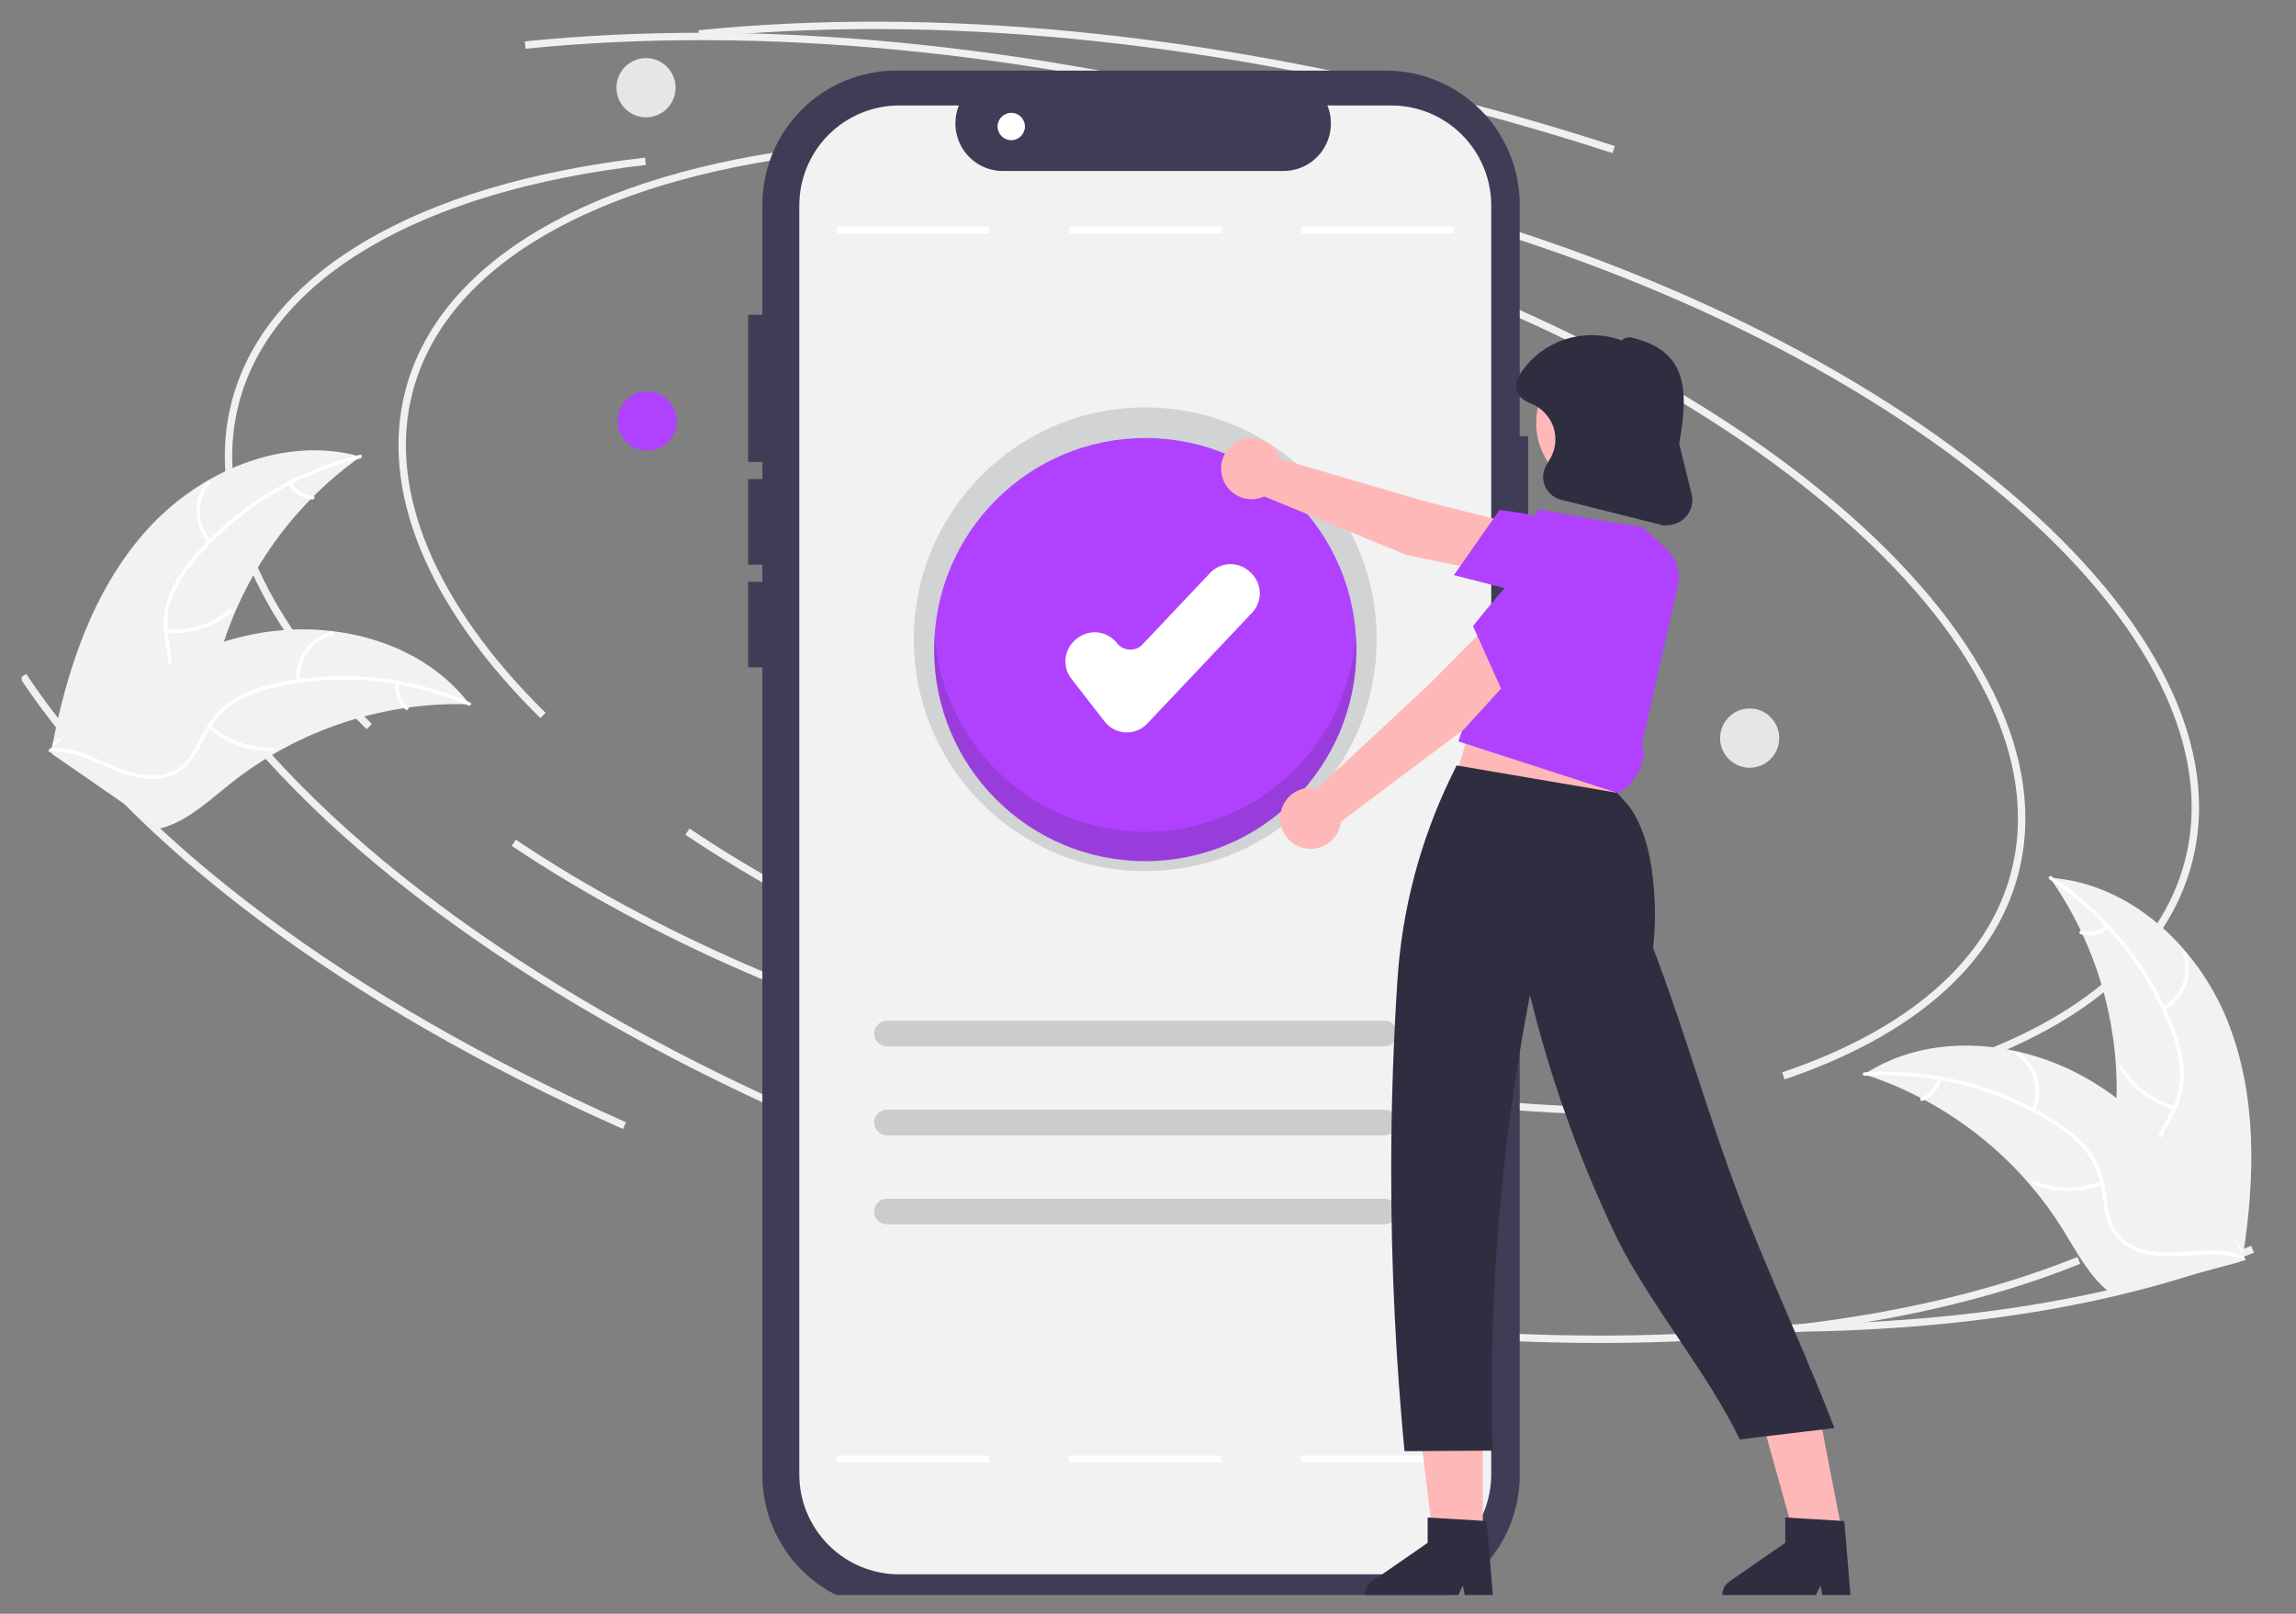 <?xml version="1.0" encoding="utf-8"?>
<svg viewBox="0 0 370 260" xmlns="http://www.w3.org/2000/svg">
  <rect x="0" y="0" width="370" height="260" fill="#808080" stroke="none"/>
  <defs>
    <clipPath id="clip0_1245_24578">
      <rect width="360" height="257" fill="white" transform="translate(0 0.667)"/>
    </clipPath>
    <clipPath id="clip0_1227_30814">
      <rect width="360" height="257" fill="white" transform="translate(0 0.667)"/>
    </clipPath>
  </defs>
  <g clip-path="url(#clip0_1245_24578)" transform="matrix(1, 0, 0, 1, 3.482, -0.691)">
    <g clip-path="url(#clip0_1227_30814)" transform="matrix(1, 0, 0, 1, -0.257, 3.514)">
      <path d="M23.86 257.667H336.121C336.28 257.667 336.431 257.604 336.543 257.491C336.655 257.379 336.718 257.227 336.718 257.069C336.718 256.91 336.655 256.758 336.543 256.646C336.431 256.534 336.28 256.471 336.121 256.471H23.86C23.702 256.471 23.55 256.534 23.438 256.646C23.326 256.758 23.264 256.91 23.264 257.069C23.264 257.227 23.326 257.379 23.438 257.491C23.55 257.604 23.702 257.667 23.86 257.667Z" fill="#CCCCCC"/>
      <path d="M282.627 211.758C278.008 211.758 273.309 211.655 268.532 211.448L268.583 210.256C304.234 211.802 335.69 207.529 359.555 197.896L360 199.003C339.182 207.405 312.647 211.758 282.627 211.758Z" fill="#F0F0F0"/>
      <path d="M254.637 213.548C250.018 213.548 245.319 213.444 240.542 213.238L240.593 212.046C276.244 213.592 307.699 209.319 331.565 199.686L332.01 200.793C311.192 209.195 284.657 213.548 254.637 213.548Z" fill="#F0F0F0"/>
      <path d="M260.054 176.793C237.262 176.793 212.494 173.401 187.892 166.877C157.469 158.81 129.574 146.634 107.224 131.664L107.885 130.673C130.129 145.57 157.9 157.691 188.197 165.724C215.576 172.984 243.161 176.348 267.958 175.461L268.001 176.652C265.382 176.747 262.733 176.794 260.054 176.793Z" fill="#F0F0F0"/>
      <path d="M312.343 169.291L311.962 168.161C332.346 161.258 345.096 150.138 348.833 136.001C353.582 118.031 343.263 97.177 319.777 77.281C296.17 57.285 262.129 40.693 223.923 30.562L224.228 29.409C262.601 39.584 296.808 56.262 320.546 76.371C344.403 96.58 354.858 117.866 349.984 136.306C346.14 150.848 333.124 162.254 312.343 169.291Z" fill="#F0F0F0"/>
      <path d="M355.677 161.505C350.841 149.571 339.948 139.457 327.118 138.595C335.154 150.057 338.882 163.997 337.644 177.949C337.147 183.327 336.035 189.258 339.054 193.734C340.932 196.519 344.146 198.173 347.43 198.865C350.714 199.557 354.109 199.396 357.461 199.231L358.223 199.58C360.209 186.855 360.513 173.439 355.677 161.505Z" fill="#F2F2F2"/>
      <path d="M327.064 138.86C335.965 144.705 342.8 153.21 346.6 163.169C347.456 165.298 347.972 167.549 348.128 169.839C348.208 172.074 347.689 174.291 346.625 176.258C345.67 178.111 344.478 179.897 343.989 181.951C343.754 183.006 343.745 184.099 343.961 185.158C344.178 186.218 344.616 187.219 345.246 188.097C346.759 190.325 348.981 191.875 351.207 193.316C353.678 194.916 356.27 196.538 357.829 199.12C358.018 199.433 358.492 199.121 358.303 198.809C355.59 194.317 350.13 192.818 346.706 189.035C345.108 187.27 344.031 185.013 344.438 182.588C344.793 180.467 346.021 178.625 347.004 176.756C348.071 174.853 348.655 172.717 348.708 170.535C348.668 168.244 348.24 165.977 347.441 163.83C345.72 158.969 343.247 154.408 340.111 150.316C336.558 145.626 332.231 141.58 327.316 138.351C327.012 138.152 326.761 138.661 327.064 138.86V138.86Z" fill="white"/>
      <path d="M347.233 175.382C343.689 174.374 340.654 172.066 338.734 168.918C338.544 168.606 338.07 168.917 338.26 169.229C340.264 172.502 343.428 174.897 347.118 175.937C347.47 176.036 347.583 175.48 347.233 175.382Z" fill="white"/>
      <path d="M345.566 159.89C347.147 159.024 348.37 157.624 349.016 155.939C349.662 154.254 349.689 152.394 349.092 150.691C348.97 150.347 348.43 150.52 348.552 150.865C349.111 152.45 349.086 154.183 348.481 155.75C347.877 157.318 346.732 158.618 345.255 159.415C344.934 159.589 345.247 160.062 345.566 159.89Z" fill="white"/>
      <path d="M336.19 146.282C335.647 146.745 334.999 147.065 334.302 147.215C333.606 147.364 332.883 147.338 332.199 147.139C331.849 147.035 331.736 147.592 332.084 147.694C332.841 147.911 333.639 147.939 334.409 147.775C335.179 147.612 335.897 147.262 336.501 146.757C336.561 146.714 336.604 146.649 336.619 146.576C336.634 146.503 336.621 146.427 336.582 146.364C336.54 146.301 336.476 146.257 336.403 146.242C336.329 146.227 336.253 146.241 336.19 146.282H336.19Z" fill="white"/>
      <path d="M83.855 112.875C65.592 94.868 57.879 76.083 62.135 59.979C67.597 39.314 91.863 25.026 128.71 20.778L128.846 21.963C92.512 26.152 68.617 40.119 63.287 60.285C59.145 75.956 66.746 94.331 84.69 112.025L83.855 112.875Z" fill="#F0F0F0"/>
      <path d="M125.165 177.292C80.379 157.397 45.868 131.586 27.99 104.613L28.982 103.953C46.737 130.739 81.066 156.397 125.647 176.201L125.165 177.292Z" fill="#F0F0F0"/>
      <path d="M232.065 178.583C209.272 178.583 184.505 175.19 159.903 168.667C129.48 160.6 101.585 148.423 79.234 133.453L79.896 132.462C102.139 147.359 129.91 159.48 160.208 167.513C187.587 174.774 215.171 178.138 239.969 177.25L240.012 178.442C237.393 178.536 234.744 178.583 232.065 178.583Z" fill="#F0F0F0"/>
      <path d="M284.353 171.081L283.971 169.951C304.356 163.047 317.106 151.927 320.842 137.791C325.592 119.82 315.273 98.966 291.786 79.071C268.18 59.075 234.139 42.482 195.933 32.352L196.237 31.198C234.611 41.374 268.817 58.052 292.555 78.16C316.413 98.37 326.868 119.655 321.994 138.096C318.15 152.638 305.134 164.043 284.353 171.081Z" fill="#F0F0F0"/>
      <path d="M297.187 170.263C297.403 170.333 297.62 170.404 297.839 170.479C300.751 171.445 303.579 172.647 306.297 174.072C306.509 174.179 306.722 174.29 306.93 174.403C313.441 177.906 319.246 182.589 324.05 188.214C325.96 190.454 327.696 192.836 329.245 195.341C331.383 198.799 333.427 202.719 336.492 205.195C336.808 205.457 337.141 205.699 337.488 205.92L357.738 200.484C357.778 200.449 357.819 200.418 357.859 200.382L358.677 200.202C358.607 200.068 358.53 199.929 358.459 199.795C358.419 199.716 358.373 199.639 358.332 199.561C358.304 199.509 358.275 199.457 358.252 199.409C358.243 199.392 358.233 199.374 358.225 199.362C358.202 199.313 358.176 199.271 358.154 199.227C357.729 198.453 357.298 197.681 356.861 196.91C356.86 196.906 356.86 196.906 356.854 196.902C353.578 191 349.615 185.507 345.048 180.539C344.91 180.393 344.77 180.242 344.623 180.098C342.539 177.915 340.281 175.907 337.871 174.093C336.548 173.104 335.176 172.183 333.76 171.333C330.098 169.144 326.114 167.545 321.955 166.595C313.665 164.704 304.862 165.489 297.728 169.919C297.546 170.032 297.368 170.145 297.187 170.263Z" fill="#F2F2F2"/>
      <path d="M297.301 170.508C307.921 169.807 318.492 172.476 327.512 178.136C329.475 179.32 331.24 180.806 332.741 182.54C334.149 184.277 335.067 186.36 335.4 188.572C335.751 190.628 335.873 192.773 336.717 194.708C337.164 195.692 337.813 196.57 338.623 197.285C339.433 198 340.384 198.536 341.415 198.856C343.962 199.723 346.668 199.621 349.312 199.429C352.246 199.216 355.291 198.949 358.088 200.07C358.427 200.206 358.618 199.671 358.279 199.535C353.413 197.585 348.152 199.68 343.145 198.725C340.808 198.28 338.591 197.126 337.458 194.945C336.467 193.038 336.34 190.827 336.002 188.741C335.709 186.578 334.892 184.52 333.622 182.747C332.214 180.942 330.509 179.39 328.581 178.157C324.285 175.313 319.568 173.164 314.605 171.787C308.949 170.185 303.062 169.564 297.197 169.95C296.834 169.974 296.94 170.532 297.301 170.508V170.508Z" fill="white"/>
      <path d="M335.359 187.506C331.924 188.839 328.114 188.826 324.687 187.47C324.348 187.335 324.157 187.87 324.496 188.004C328.064 189.409 332.03 189.414 335.601 188.019C335.942 187.886 335.698 187.373 335.359 187.506V187.506Z" fill="white"/>
      <path d="M309.05 170.931C308.895 171.627 308.57 172.274 308.103 172.814C307.637 173.353 307.044 173.768 306.379 174.021C306.037 174.15 306.281 174.662 306.621 174.534C307.355 174.251 308.009 173.792 308.525 173.197C309.042 172.603 309.405 171.89 309.583 171.123C309.606 171.052 309.601 170.975 309.569 170.907C309.537 170.84 309.481 170.787 309.412 170.76C309.341 170.735 309.263 170.739 309.196 170.771C309.128 170.803 309.075 170.86 309.05 170.931V170.931Z" fill="white"/>
      <path d="M324.715 176.142C325.458 174.497 325.592 172.642 325.095 170.907C324.598 169.172 323.501 167.671 322.001 166.671C321.696 166.47 321.37 166.934 321.675 167.135C323.073 168.064 324.095 169.462 324.555 171.079C325.014 172.696 324.882 174.423 324.181 175.951C324.03 176.283 324.564 176.472 324.715 176.142L324.715 176.142Z" fill="white"/>
      <path d="M55.865 114.664C37.603 96.658 29.89 77.872 34.146 61.769C39.608 41.103 63.874 26.815 100.721 22.568L100.857 23.753C64.523 27.941 40.627 41.909 35.298 62.074C31.155 77.746 38.757 96.121 56.701 113.815L55.865 114.664Z" fill="#F0F0F0"/>
      <path d="M97.174 179.081C52.389 159.186 17.878 133.375 0 106.402L0.992 105.742C18.747 132.529 53.076 158.187 97.657 177.991L97.174 179.081Z" fill="#F0F0F0"/>
      <path d="M20.301 82.711C28.86 73.1 42.513 67.241 54.886 70.748C43.472 78.839 35.282 90.713 31.767 104.269C30.43 109.502 29.488 115.462 25.142 118.662C22.439 120.652 18.857 121.128 15.532 120.675C12.207 120.221 9.063 118.926 5.961 117.643L5.127 117.715C7.526 105.062 11.742 92.323 20.301 82.711Z" fill="#F2F2F2"/>
      <path d="M54.849 71.016C44.504 73.525 35.212 79.234 28.291 87.334C26.77 89.051 25.53 90.997 24.614 93.102C23.788 95.18 23.533 97.442 23.876 99.653C24.154 101.721 24.677 103.803 24.448 105.903C24.315 106.976 23.957 108.008 23.398 108.933C22.838 109.857 22.09 110.653 21.202 111.268C19.029 112.857 16.416 113.569 13.836 114.177C10.972 114.852 7.987 115.507 5.652 117.414C5.369 117.645 5.027 117.191 5.31 116.961C9.372 113.644 15.018 114.07 19.512 111.66C21.609 110.536 23.381 108.772 23.812 106.351C24.188 104.234 23.651 102.086 23.351 99.995C22.986 97.843 23.152 95.635 23.835 93.562C24.64 91.418 25.804 89.427 27.277 87.674C30.529 83.675 34.389 80.212 38.716 77.414C43.635 74.193 49.069 71.838 54.782 70.452C55.135 70.366 55.2 70.931 54.849 71.016H54.849Z" fill="white"/>
      <path d="M23.597 98.623C27.273 98.868 30.906 97.716 33.771 95.397C34.055 95.167 34.396 95.62 34.113 95.849C31.127 98.257 27.344 99.448 23.519 99.186C23.154 99.16 23.235 98.598 23.597 98.623Z" fill="white"/>
      <path d="M72.45 110.65C72.222 110.644 71.993 110.637 71.763 110.634C68.696 110.564 65.629 110.743 62.591 111.17C62.356 111.2 62.117 111.233 61.883 111.269C54.576 112.376 47.537 114.833 41.125 118.513C38.575 119.98 36.14 121.64 33.841 123.477C30.666 126.014 27.426 129.018 23.709 130.318C23.323 130.458 22.928 130.574 22.528 130.665L5.28 118.729C5.254 118.683 5.225 118.639 5.2 118.593L4.489 118.148C4.601 118.044 4.72 117.94 4.832 117.837C4.896 117.777 4.965 117.72 5.029 117.66C5.074 117.62 5.118 117.581 5.156 117.543C5.171 117.53 5.186 117.517 5.198 117.508C5.236 117.47 5.275 117.439 5.31 117.405C5.969 116.819 6.635 116.237 7.305 115.659C7.308 115.655 7.308 115.655 7.314 115.654C12.38 111.197 17.955 107.358 23.924 104.217C24.103 104.125 24.285 104.03 24.473 103.944C27.167 102.59 29.968 101.459 32.846 100.562C34.424 100.075 36.026 99.67 37.644 99.346C41.828 98.517 46.117 98.352 50.352 98.858C58.795 99.867 66.822 103.57 72.055 110.144C72.189 110.312 72.319 110.478 72.45 110.65Z" fill="#F2F2F2"/>
      <path d="M72.26 110.842C62.492 106.607 51.641 105.562 41.247 107.856C39 108.31 36.839 109.116 34.844 110.244C32.935 111.406 31.372 113.058 30.316 115.03C29.295 116.848 28.461 118.827 27.016 120.365C26.265 121.141 25.359 121.75 24.356 122.151C23.354 122.552 22.278 122.736 21.2 122.691C18.51 122.65 15.995 121.643 13.57 120.572C10.877 119.384 8.099 118.106 5.089 118.221C4.724 118.235 4.724 117.667 5.088 117.653C10.326 117.454 14.578 121.199 19.614 121.985C21.965 122.352 24.44 122.012 26.239 120.339C27.812 118.876 28.674 116.837 29.692 114.986C30.693 113.048 32.153 111.385 33.944 110.142C35.877 108.916 38.003 108.028 40.232 107.516C45.233 106.284 50.397 105.847 55.533 106.222C61.397 106.617 67.151 108.013 72.545 110.352C72.879 110.497 72.591 110.986 72.26 110.842H72.26Z" fill="white"/>
      <path d="M30.712 114.039C33.5 116.451 37.093 117.722 40.775 117.598C41.139 117.586 41.139 118.153 40.775 118.166C36.944 118.288 33.207 116.957 30.311 114.441C30.036 114.201 30.437 113.801 30.712 114.039Z" fill="white"/>
      <path d="M283.437 116.859C283.859 114.257 282.095 111.806 279.498 111.384C276.9 110.962 274.453 112.729 274.032 115.33C273.61 117.931 275.374 120.383 277.971 120.805C280.569 121.227 283.016 119.46 283.437 116.859Z" fill="#E6E6E6"/>
      <path d="M61.052 107.286C60.965 107.994 61.054 108.713 61.312 109.378C61.57 110.042 61.989 110.633 62.531 111.095C62.81 111.332 62.408 111.732 62.131 111.497C61.534 110.983 61.072 110.331 60.785 109.597C60.499 108.863 60.396 108.07 60.486 107.287C60.488 107.212 60.518 107.141 60.571 107.088C60.624 107.036 60.694 107.005 60.769 107.002C60.844 107.003 60.916 107.033 60.969 107.086C61.022 107.139 61.052 107.211 61.052 107.286H61.052Z" fill="white"/>
      <path d="M44.55 106.92C44.402 105.121 44.898 103.328 45.949 101.862C46.999 100.395 48.536 99.35 50.285 98.914C50.639 98.826 50.79 99.374 50.436 99.461C48.807 99.864 47.375 100.838 46.4 102.206C45.425 103.573 44.969 105.245 45.117 106.92C45.148 107.283 44.581 107.282 44.55 106.92Z" fill="white"/>
      <path d="M43.763 74.934C44.118 75.552 44.621 76.073 45.227 76.448C45.833 76.823 46.522 77.042 47.233 77.084C47.598 77.105 47.517 77.667 47.155 77.647C46.37 77.596 45.609 77.353 44.939 76.94C44.269 76.527 43.709 75.956 43.31 75.277C43.268 75.216 43.249 75.141 43.26 75.067C43.27 74.993 43.308 74.926 43.366 74.879C43.426 74.834 43.501 74.815 43.575 74.825C43.65 74.835 43.717 74.875 43.763 74.934L43.763 74.934Z" fill="white"/>
      <path d="M30.366 84.594C29.167 83.247 28.485 81.516 28.443 79.712C28.4 77.907 28.999 76.146 30.132 74.743C30.363 74.46 30.813 74.805 30.582 75.089C29.524 76.393 28.966 78.034 29.01 79.714C29.053 81.394 29.695 83.004 30.819 84.252C31.062 84.523 30.609 84.864 30.366 84.594Z" fill="white"/>
      <path d="M101.076 69.779C103.707 69.779 105.84 67.643 105.84 65.007C105.84 62.372 103.707 60.235 101.076 60.235C98.445 60.235 96.311 62.372 96.311 65.007C96.311 67.643 98.445 69.779 101.076 69.779Z" style="fill: rgb(176, 66, 255);"/>
      <path d="M256.642 21.848C249.239 19.434 241.626 17.186 234.012 15.167C190.196 3.549 147.126 -0.576 109.454 3.241L109.334 2.053C147.146 -1.775 190.364 2.36 234.316 14.014C241.952 16.039 249.587 18.293 257.01 20.714L256.642 21.848Z" fill="#F0F0F0"/>
      <path d="M228.652 23.637C221.249 21.223 213.635 18.976 206.021 16.957C162.206 5.339 119.135 1.214 81.464 5.03L81.344 3.843C119.156 0.014 162.374 4.149 206.326 15.803C213.962 17.828 221.597 20.082 229.02 22.503L228.652 23.637Z" fill="#F0F0F0"/>
      <path d="M243.037 67.46H241.677V30.147C241.677 24.419 239.406 18.926 235.362 14.876C231.319 10.826 225.835 8.551 220.116 8.551H141.191C138.36 8.551 135.556 9.11 132.94 10.195C130.324 11.28 127.947 12.871 125.945 14.876C123.943 16.881 122.355 19.262 121.271 21.882C120.188 24.502 119.63 27.311 119.63 30.147V234.848C119.63 240.576 121.901 246.069 125.945 250.119C129.988 254.169 135.473 256.444 141.191 256.444H220.116C225.835 256.444 231.319 254.169 235.362 250.119C239.406 246.069 241.677 240.576 241.677 234.848V94.019H243.037V67.46Z" fill="#3F3D56"/>
      <path d="M237.086 30.297V234.698C237.087 236.816 236.671 238.912 235.862 240.869C235.053 242.825 233.868 244.603 232.373 246.1C230.878 247.598 229.104 248.786 227.151 249.596C225.198 250.407 223.104 250.824 220.99 250.824H141.679C137.409 250.825 133.314 249.126 130.295 246.102C127.276 243.078 125.579 238.977 125.579 234.7V30.297C125.579 28.179 125.995 26.082 126.804 24.126C127.613 22.169 128.799 20.391 130.294 18.894C131.789 17.396 133.563 16.209 135.517 15.398C137.47 14.588 139.563 14.17 141.678 14.17H151.304C150.83 15.334 150.649 16.596 150.777 17.846C150.905 19.096 151.338 20.295 152.037 21.338C152.737 22.381 153.682 23.235 154.789 23.826C155.896 24.417 157.131 24.726 158.385 24.726H203.603C204.857 24.725 206.092 24.416 207.198 23.825C208.305 23.233 209.249 22.379 209.949 21.336C210.648 20.294 211.081 19.095 211.209 17.845C211.337 16.596 211.157 15.334 210.684 14.17H220.986C223.1 14.17 225.194 14.587 227.147 15.398C229.101 16.208 230.875 17.395 232.37 18.893C233.866 20.39 235.051 22.168 235.861 24.124C236.67 26.08 237.086 28.177 237.086 30.295L237.086 30.297Z" fill="#F2F2F2"/>
      <path d="M231.077 231.675H206.474V232.778H231.077V231.675Z" fill="white"/>
      <path d="M193.634 231.675H169.031V232.778H193.634V231.675Z" fill="white"/>
      <path d="M156.192 231.675H131.589V232.778H156.192V231.675Z" fill="white"/>
      <path d="M235.73 249.16L228.247 249.159L224.688 220.252L235.731 220.252L235.73 249.16Z" fill="#FFB8B8"/>
      <path d="M237.554 256.654H233.283L232.521 252.615L230.569 256.654H219.242C218.7 256.654 218.171 256.48 217.734 256.158C217.296 255.835 216.973 255.381 216.812 254.862C216.65 254.343 216.658 253.786 216.835 253.272C217.012 252.758 217.349 252.314 217.796 252.005L226.841 245.748V241.666L236.354 242.234L237.554 256.654Z" fill="#2F2E41"/>
      <path d="M293.992 245.915L286.593 247.035L278.759 218.985L288.458 217.332L293.992 245.915Z" fill="#FFB8B8"/>
      <path d="M295.183 256.654H290.912L290.15 252.615L288.198 256.654H276.871C276.328 256.654 275.8 256.48 275.362 256.158C274.925 255.835 274.602 255.381 274.441 254.862C274.279 254.343 274.287 253.786 274.464 253.272C274.641 252.758 274.978 252.314 275.425 252.005L284.469 245.748V241.666L293.983 242.234L295.183 256.654Z" fill="#2F2E41"/>
      <path d="M219.903 194.434H139.703C139.157 194.434 138.634 194.216 138.248 193.83C137.862 193.443 137.646 192.919 137.646 192.373C137.646 191.826 137.862 191.302 138.248 190.915C138.634 190.529 139.157 190.312 139.703 190.312H219.903C220.449 190.312 220.972 190.529 221.358 190.915C221.744 191.302 221.961 191.826 221.961 192.373C221.961 192.919 221.744 193.443 221.358 193.83C220.972 194.216 220.449 194.434 219.903 194.434Z" fill="#CCCCCC"/>
      <path d="M219.903 180.094H139.703C139.157 180.094 138.634 179.877 138.248 179.491C137.862 179.104 137.646 178.58 137.646 178.033C137.646 177.487 137.862 176.962 138.248 176.576C138.634 176.189 139.157 175.972 139.703 175.972H219.903C220.449 175.972 220.972 176.189 221.358 176.576C221.744 176.962 221.961 177.487 221.961 178.033C221.961 178.58 221.744 179.104 221.358 179.491C220.972 179.877 220.449 180.094 219.903 180.094Z" fill="#CCCCCC"/>
      <path d="M219.903 165.755H139.703C139.433 165.755 139.165 165.702 138.916 165.598C138.666 165.494 138.439 165.343 138.248 165.151C138.057 164.96 137.906 164.733 137.802 164.483C137.699 164.233 137.646 163.965 137.646 163.694C137.646 163.423 137.699 163.155 137.802 162.905C137.906 162.655 138.057 162.428 138.248 162.236C138.439 162.045 138.666 161.893 138.916 161.79C139.165 161.686 139.433 161.633 139.703 161.633H219.903C220.173 161.633 220.441 161.686 220.69 161.79C220.94 161.893 221.167 162.045 221.358 162.236C221.549 162.428 221.7 162.655 221.804 162.905C221.907 163.155 221.961 163.423 221.961 163.694C221.961 163.965 221.907 164.233 221.804 164.483C221.7 164.733 221.549 164.96 221.358 165.151C221.167 165.343 220.94 165.494 220.69 165.598C220.441 165.702 220.173 165.755 219.903 165.755Z" fill="#CCCCCC"/>
      <path d="M229.299 129.321L256.279 130.424L259.583 112.224L236.457 105.054L229.299 129.321Z" fill="#FFB8B8"/>
      <path d="M257.381 124.909L231.502 120.497L230.581 122.397C225.628 132.635 222.704 143.738 221.97 155.091C221.345 164.674 220.977 174.797 220.965 185.408C220.946 201.848 221.784 217.102 223.108 230.983L237.312 230.894C236.901 216.157 237.46 201.408 238.984 186.744C240.071 176.288 241.582 166.521 243.33 157.508C246.573 170.739 251.149 183.606 256.988 195.911C261.952 206.424 272.162 218.577 277.125 229.091C282.211 228.479 287.297 227.868 292.383 227.257C288.375 216.64 281.225 201.136 277.216 190.519C271.486 175.339 268.897 165.046 263.166 149.866C263.493 147.013 263.557 144.135 263.357 141.27C263.09 136.494 262.098 130.763 259.199 126.942L257.381 124.909Z" fill="#2F2E41"/>
      <path d="M121.746 90.909H117.341V104.697H121.746V90.909Z" fill="#3F3D56"/>
      <path d="M181.332 137.521C201.929 137.521 218.626 120.797 218.626 100.168C218.626 79.538 201.929 62.814 181.332 62.814C160.736 62.814 144.039 79.538 144.039 100.168C144.039 120.797 160.736 137.521 181.332 137.521Z" fill="#D1D3D4"/>
      <path d="M181.332 135.9C200.123 135.9 215.355 120.643 215.355 101.823C215.355 83.002 200.123 67.745 181.332 67.745C162.542 67.745 147.31 83.002 147.31 101.823C147.31 120.643 162.542 135.9 181.332 135.9Z" style="fill: rgb(176, 66, 255);"/>
      <path d="M178.362 115.179C178.289 115.179 178.215 115.177 178.14 115.174C177.488 115.142 176.85 114.969 176.27 114.668C175.69 114.366 175.183 113.942 174.782 113.425L169.42 106.521C168.682 105.569 168.352 104.364 168.501 103.169C168.65 101.974 169.266 100.887 170.214 100.146L170.407 99.996C171.357 99.258 172.56 98.927 173.754 99.076C174.947 99.225 176.033 99.842 176.773 100.792C177.013 101.102 177.318 101.356 177.666 101.538C178.014 101.719 178.397 101.822 178.789 101.841C179.181 101.864 179.574 101.8 179.938 101.654C180.303 101.507 180.631 101.282 180.898 100.994L191.786 89.482C192.614 88.609 193.754 88.1 194.956 88.068C196.157 88.035 197.323 88.481 198.197 89.308L198.374 89.476C199.246 90.305 199.755 91.447 199.787 92.651C199.82 93.855 199.374 95.023 198.548 95.898L181.653 113.761C181.23 114.209 180.72 114.566 180.154 114.81C179.588 115.054 178.978 115.179 178.362 115.179Z" fill="white"/>
      <path opacity="0.16" d="M181.332 131.18C172.725 131.179 164.438 127.909 158.141 122.031C151.845 116.152 148.008 108.101 147.403 99.501C147.348 100.294 147.31 101.092 147.31 101.9C147.31 110.938 150.894 119.605 157.275 125.996C163.655 132.387 172.309 135.977 181.332 135.977C190.356 135.977 199.01 132.387 205.39 125.996C211.771 119.605 215.355 110.938 215.355 101.9C215.355 101.092 215.317 100.294 215.262 99.501C214.657 108.101 210.82 116.152 204.523 122.031C198.227 127.909 189.94 131.179 181.332 131.18Z" fill="#231F20"/>
      <path d="M121.746 74.364H117.341V88.151H121.746V74.364Z" fill="#3F3D56"/>
      <path d="M239.497 89.902L239.758 81.303L226.682 78.02L203.139 71.14C202.828 70.194 202.236 69.364 201.444 68.761C200.651 68.158 199.695 67.811 198.7 67.764C197.706 67.718 196.721 67.975 195.876 68.501C195.031 69.027 194.365 69.798 193.967 70.712C193.569 71.626 193.457 72.638 193.646 73.617C193.835 74.596 194.317 75.494 195.027 76.193C195.736 76.891 196.641 77.358 197.621 77.53C198.602 77.703 199.611 77.573 200.516 77.158L223.404 86.582L239.497 89.902Z" fill="#FFB8B8"/>
      <path d="M231.07 89.841L238.426 79.333L238.61 79.357C238.725 79.373 250.261 80.918 257.824 83.174C258.674 83.4 259.464 83.808 260.14 84.371C260.817 84.934 261.362 85.638 261.738 86.434C262.279 87.546 262.483 88.792 262.327 90.019C262.17 91.246 261.659 92.4 260.857 93.341C260.04 94.357 258.948 95.116 257.712 95.527C256.476 95.939 255.148 95.985 253.886 95.66L231.07 89.841Z" style="fill: rgb(176, 66, 255);"/>
      <path d="M261.379 116.996C262.672 119.416 259.602 124.428 257.381 124.909L231.789 116.623L244.675 79.222L251.158 80.403L261.527 82.152L265.205 85.501C266.131 86.345 266.793 87.44 267.11 88.654C267.426 89.867 267.384 91.147 266.989 92.337L261.379 116.996Z" style="fill: rgb(176, 66, 255);"/>
      <path d="M243.762 102.542L236.522 97.914L227.01 107.483L209.055 124.214C208.083 123.997 207.069 124.081 206.146 124.454C205.223 124.827 204.435 125.472 203.886 126.304C203.338 127.135 203.054 128.114 203.072 129.111C203.091 130.107 203.411 131.075 203.99 131.885C204.57 132.696 205.381 133.311 206.318 133.649C207.254 133.988 208.27 134.033 209.233 133.781C210.196 133.528 211.059 132.988 211.709 132.233C212.358 131.478 212.764 130.543 212.872 129.552L232.673 114.687L243.762 102.542Z" fill="#FFB8B8"/>
      <path d="M239.395 109.76L234.15 98.05L234.265 97.905C234.337 97.814 241.57 88.68 247.377 83.329C248.006 82.714 248.761 82.243 249.59 81.95C250.419 81.656 251.302 81.547 252.178 81.631C253.408 81.736 254.581 82.198 255.553 82.961C256.525 83.724 257.253 84.755 257.649 85.926C258.102 87.149 258.194 88.477 257.914 89.751C257.634 91.025 256.993 92.192 256.069 93.111L239.395 109.76Z" style="fill: rgb(176, 66, 255);"/>
      <path d="M255.709 76.723C261.995 76.723 267.091 71.619 267.091 65.323C267.091 59.027 261.995 53.923 255.709 53.923C249.423 53.923 244.327 59.027 244.327 65.323C244.327 71.619 249.423 76.723 255.709 76.723Z" fill="#FFB8B8"/>
      <path d="M264.9 81.842L264.857 81.831L248.317 77.688C247.743 77.544 247.212 77.268 246.764 76.881C246.317 76.495 245.966 76.009 245.74 75.462C245.514 74.915 245.42 74.323 245.463 73.733C245.507 73.143 245.688 72.571 245.992 72.064L246.539 71.153C247.072 70.264 247.375 69.256 247.419 68.219C247.464 67.183 247.248 66.152 246.793 65.22C246.009 63.699 244.661 62.546 243.039 62.009L242.984 61.982L242.637 61.766C242.295 61.605 241.991 61.373 241.744 61.087C241.497 60.801 241.312 60.467 241.202 60.105C241.087 59.731 241.052 59.336 241.099 58.947C241.147 58.558 241.275 58.183 241.476 57.847C242.936 55.401 245.121 53.471 247.727 52.327C251.02 50.907 254.729 50.795 258.1 52.014C258.325 51.808 258.597 51.66 258.893 51.585C259.189 51.51 259.498 51.509 259.794 51.583C268.36 53.661 269.065 59.42 267.373 68.664L269.376 76.756C269.517 77.327 269.533 77.922 269.422 78.501C269.31 79.079 269.075 79.625 268.731 80.103C268.388 80.58 267.944 80.977 267.432 81.266C266.92 81.555 266.351 81.728 265.765 81.774L264.9 81.842ZM258.009 52.106L258.008 52.107L258.009 52.106ZM258.215 52.055L258.217 52.056L258.215 52.055Z" fill="#2F2E41"/>
      <path d="M121.746 47.891H117.341V71.606H121.746V47.891Z" fill="#3F3D56"/>
      <path d="M231.077 33.682H206.474V34.785H231.077V33.682Z" fill="white"/>
      <path d="M193.634 33.682H169.031V34.785H193.634V33.682Z" fill="white"/>
      <path d="M156.192 33.682H131.589V34.785H156.192V33.682Z" fill="white"/>
      <path d="M159.74 19.764C160.956 19.764 161.942 18.776 161.942 17.558C161.942 16.339 160.956 15.352 159.74 15.352C158.523 15.352 157.537 16.339 157.537 17.558C157.537 18.776 158.523 19.764 159.74 19.764Z" fill="white"/>
      <path d="M100.881 16.079C103.513 16.079 105.646 13.942 105.646 11.307C105.646 8.671 103.513 6.535 100.881 6.535C98.25 6.535 96.117 8.671 96.117 11.307C96.117 13.942 98.25 16.079 100.881 16.079Z" fill="#E6E6E6"/>
    </g>
  </g>
</svg>